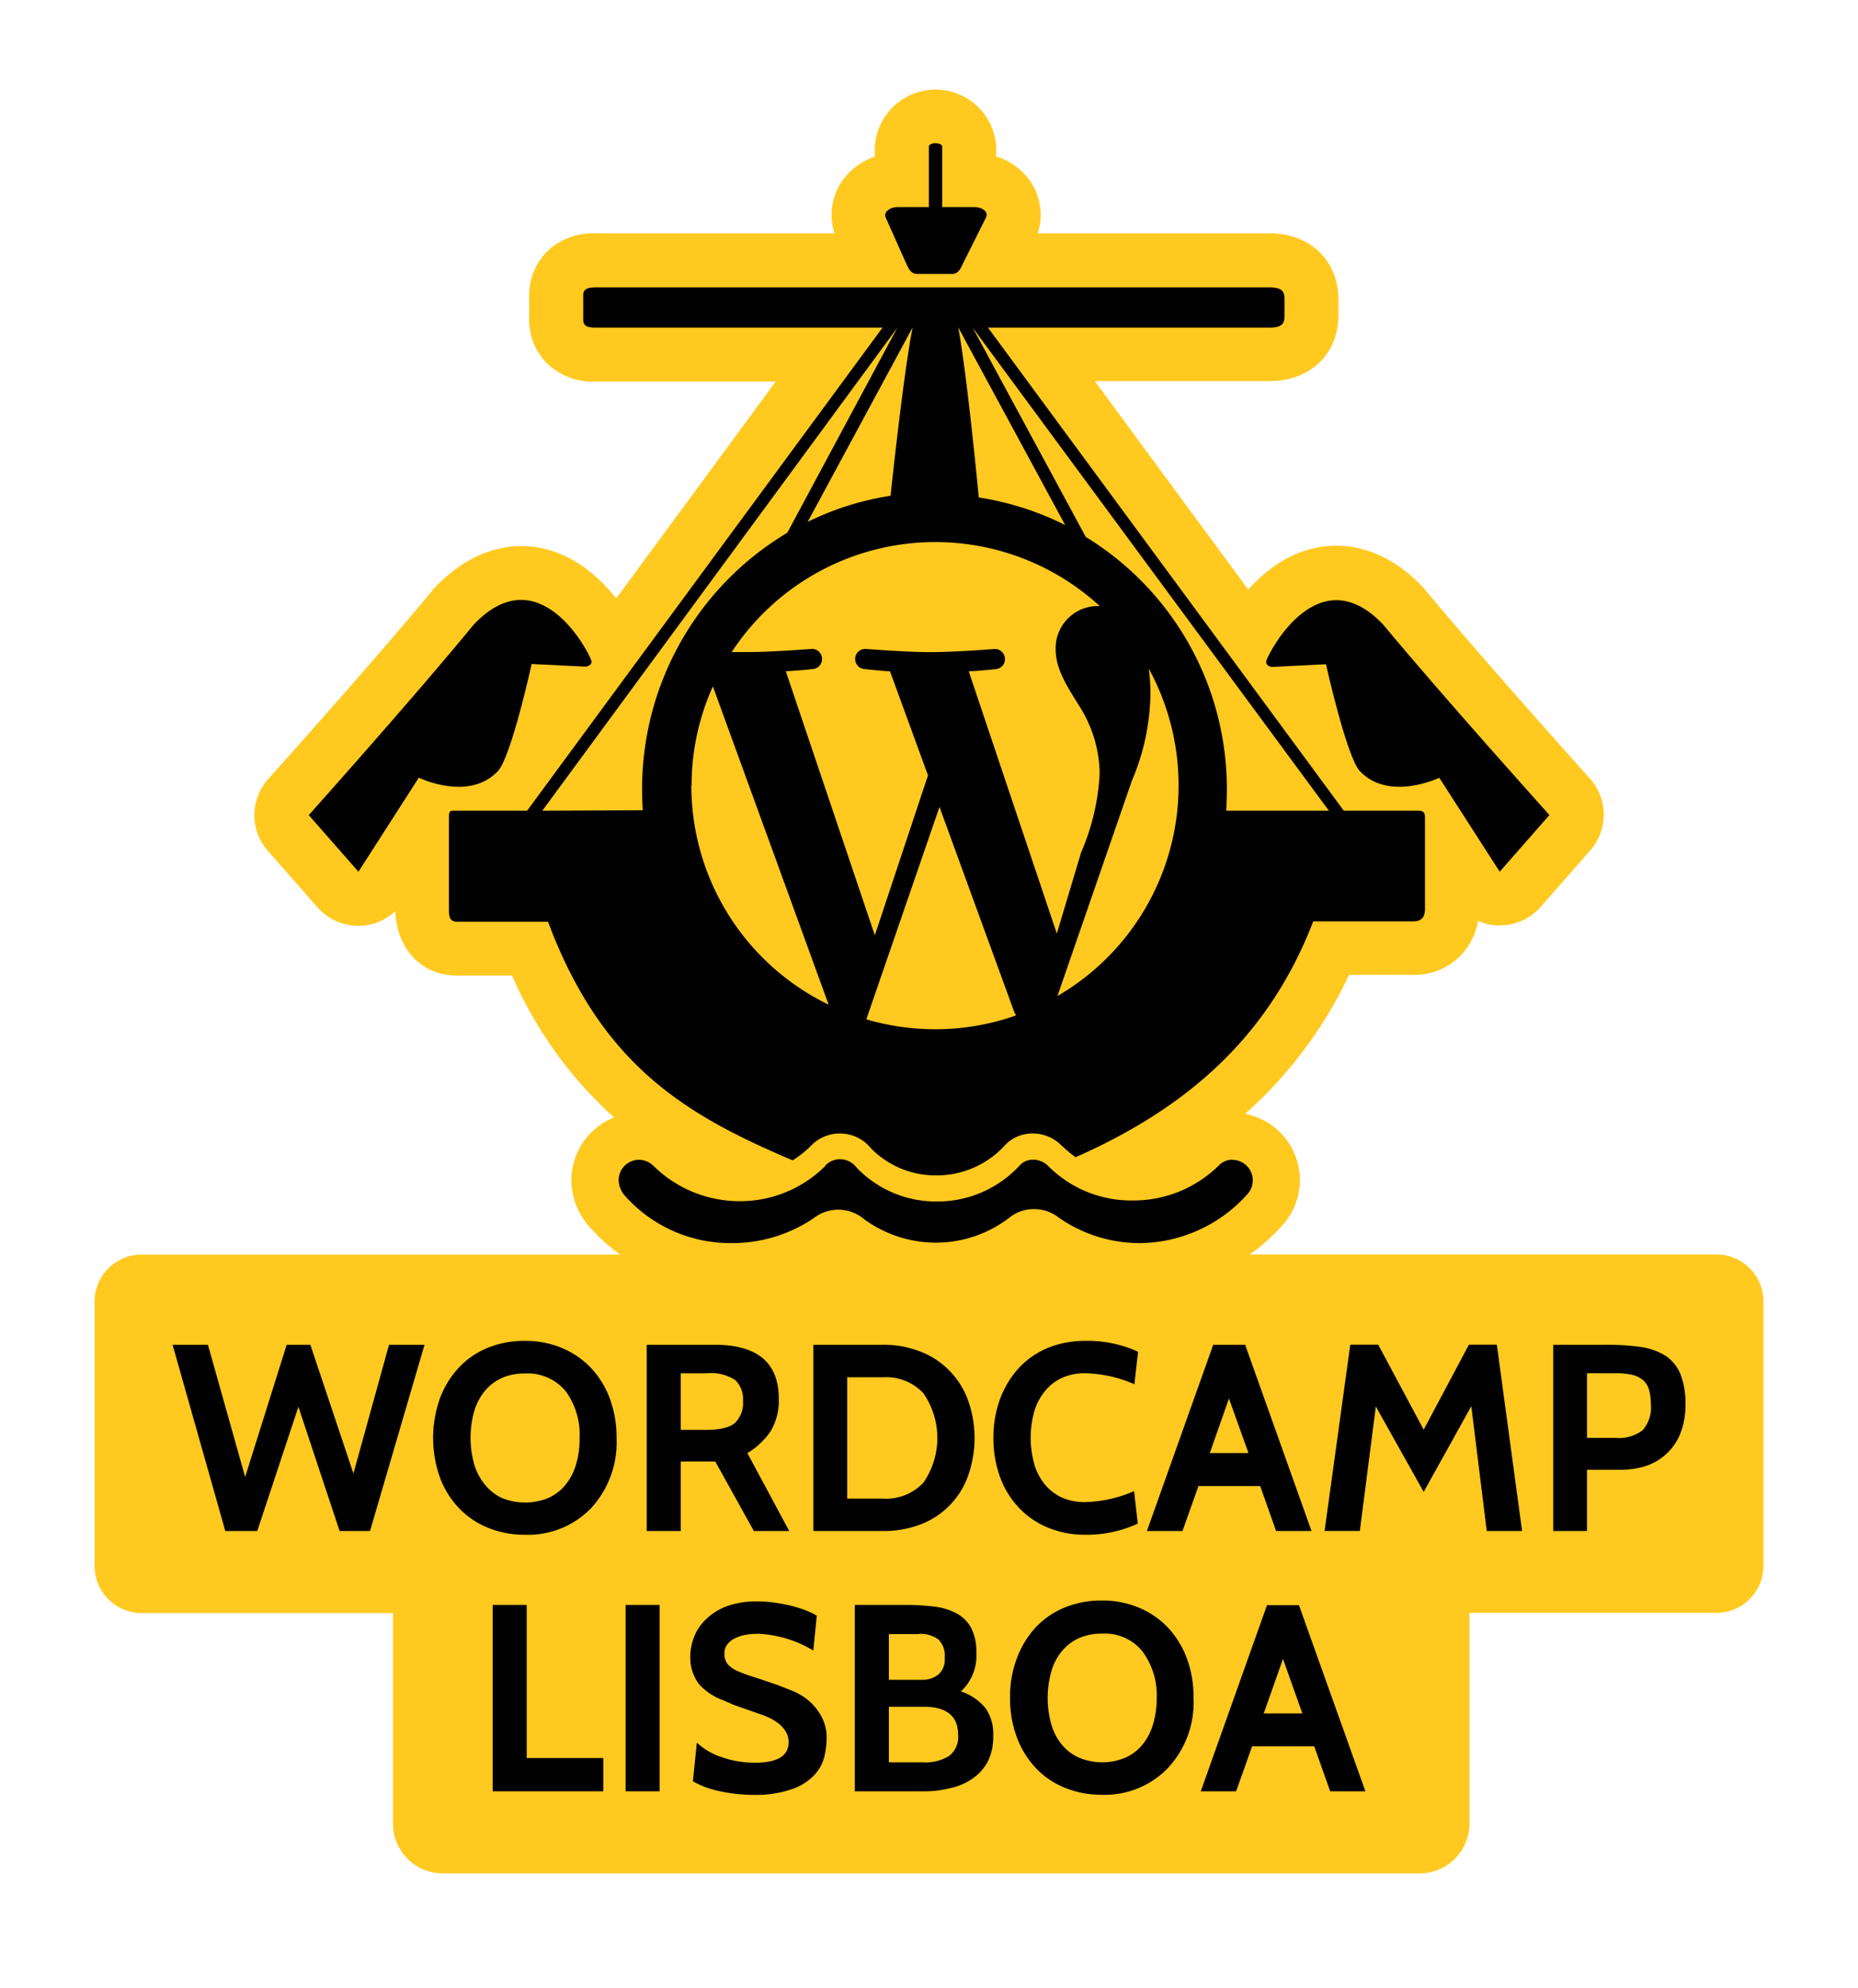 <svg xmlns="http://www.w3.org/2000/svg" viewBox="0 0 240.72 257.46"><title>wclx19-vertical_01</title><g id="wclx19-vertical_02"><path d="M222.4,162.47H161.92a25.15,25.15,0,0,0,4.29-3.84,8.73,8.73,0,0,0-4.9-14.37,55.66,55.66,0,0,0,13.47-18l8.35,0a8.31,8.31,0,0,0,8.36-7,7.08,7.08,0,0,0,2.33.59l.52,0a7,7,0,0,0,5.26-2.39l6.44-7.33a7,7,0,0,0-.06-9.3c-.13-.15-14-15.57-21.36-24.47a3.8,3.8,0,0,0-.33-.37c-4.2-4.39-8.37-5.31-11.14-5.31-4.93,0-8.76,2.7-11.43,5.68l-19.88-27h22.65c5.25,0,8.91-3.51,8.91-8.53V38.77c0-5-3.66-8.55-8.91-8.55H134.44a7.73,7.73,0,0,0-.88-6.63,8.4,8.4,0,0,0-4.49-3.33V19a7.88,7.88,0,0,0-15.73,0v1.29A8.53,8.53,0,0,0,109,23.6a7.72,7.72,0,0,0-.88,6.62H77.15a8.54,8.54,0,0,0-6.34,2.42,8.12,8.12,0,0,0-2.25,6V41a8.09,8.09,0,0,0,2.24,6,8.55,8.55,0,0,0,6.35,2.42H100.5L79.84,77.5c-2.66-3.34-6.79-6.77-12.3-6.77h0c-2.76,0-6.94.92-11.15,5.31-.12.13-.24.26-.35.4-7.32,8.89-21.15,24.3-21.29,24.46a7,7,0,0,0-.05,9.3l6.44,7.32a7,7,0,0,0,5.26,2.38l.52,0a7.05,7.05,0,0,0,4.3-1.91c.1,4.07,2.65,8.36,8.12,8.36h7a53.31,53.31,0,0,0,13.22,18.38,8.75,8.75,0,0,0-5.53,8.11c0,.09,0,.2,0,.28a9.3,9.3,0,0,0,2,5.37l.22.27a24.52,24.52,0,0,0,4.1,3.73h-62a6.1,6.1,0,0,0-6.1,6.1v34.22a6.1,6.1,0,0,0,6.1,6.1H50.91v27.26a6.46,6.46,0,0,0,6.46,6.46H183.92a6.46,6.46,0,0,0,6.46-6.46V208.89h32a6.1,6.1,0,0,0,6.09-6.1V168.57A6.1,6.1,0,0,0,222.4,162.47Z" fill="#ffc91f"/><path d="M159.67,150.2a2.43,2.43,0,0,0-1.71.69h0a15.74,15.74,0,0,1-11.07,4.59h-.27a15.16,15.16,0,0,1-10.85-4.5,2.75,2.75,0,0,0-1.88-.78,2.28,2.28,0,0,0-1.88.86l-.06.05a14.46,14.46,0,0,1-10.51,4.5,14.24,14.24,0,0,1-10.47-4.4l-.06-.07a2.64,2.64,0,0,0-2.06-1,2.6,2.6,0,0,0-1.91.8l0,.05a15.61,15.61,0,0,1-11.08,4.58A15.87,15.87,0,0,1,84.67,151a2.72,2.72,0,0,0-1.88-.79,2.64,2.64,0,0,0-2.64,2.64v0a3.3,3.3,0,0,0,.69,1.88A18.28,18.28,0,0,0,94.69,161a18.79,18.79,0,0,0,10.7-3.21,5.19,5.19,0,0,1,6.61.15,15.8,15.8,0,0,0,9.23,3,15.62,15.62,0,0,0,9.55-3.24A5,5,0,0,1,134,156.6a5.09,5.09,0,0,1,3.16,1.09A18.33,18.33,0,0,0,147.65,161a18.92,18.92,0,0,0,14-6.38,2.65,2.65,0,0,0-2-4.4Z" fill="#010101"/><path d="M183.17,105H174.1L128,42.43h36.51c1.74,0,1.91-.69,1.91-1.53V38.77c0-.86-.17-1.55-1.91-1.55H77.15c-1.74,0-1.59.68-1.59,1.55V40.9c0,.87-.15,1.53,1.59,1.53h37.19L68.29,105h-9c-1,0-1.13-.11-1.13,1v11.77c0,1.07.15,1.61,1.13,1.61H71c6.94,18.55,17.76,25,31.69,30.9a12.62,12.62,0,0,0,2.34-1.85,5.2,5.2,0,0,1,7.36-.2,4.18,4.18,0,0,1,.4.44,11.72,11.72,0,0,0,8.59,3.56,11.93,11.93,0,0,0,8.63-3.7,4.93,4.93,0,0,1,3.81-1.73,5.26,5.26,0,0,1,3.66,1.51,19.92,19.92,0,0,0,1.87,1.57c13.53-6,24.75-14.84,30.79-30.55l13,0c1,0,1.48-.54,1.48-1.61V106C184.65,104.88,184.15,105,183.17,105Zm-59-62.56L138,68a37.71,37.71,0,0,0-11.19-3.57s-1.49-15.78-2.66-22Zm-5.94,0c-1.22,6.2-2.85,21.77-2.85,21.77a36.92,36.92,0,0,0-10.74,3.38l13.58-25.15ZM70.26,105l46-62.56L102,69a38.6,38.6,0,0,0-18.81,33.06c0,.82,0,1.14.08,2.88Zm19.34-3.25A31.2,31.2,0,0,1,92.36,88.9l15,41.22a31.54,31.54,0,0,1-17.79-28.38Zm31.56,31.55a31.69,31.69,0,0,1-8.92-1.28l9.48-27.51,9.69,26.57c.07.15.15.29.23.43a31.26,31.26,0,0,1-10.49,1.79Zm4.35-46.35c1.9-.1,3.61-.3,3.61-.3a1.31,1.31,0,0,0-.2-2.6s-5.11.41-8.41.41c-3.1,0-8.31-.41-8.31-.41a1.3,1.3,0,0,0-.21,2.6s1.62.2,3.32.3l4.92,13.47-6.89,20.71L101.81,86.94c1.9-.1,3.61-.3,3.61-.3a1.31,1.31,0,0,0-.2-2.6s-5.11.41-8.42.41c-.58,0-1.28,0-2,0a31.54,31.54,0,0,1,43.68-9.07,32.46,32.46,0,0,1,4,3.11h-.41a5.47,5.47,0,0,0-5.3,5.6c0,2.6,1.5,4.83,3.1,7.41a16.58,16.58,0,0,1,2.6,8.7,29.38,29.38,0,0,1-2.4,10.2l-3.15,10.51ZM137,129l9.64-27.87a29.67,29.67,0,0,0,2.41-11.3,23.41,23.41,0,0,0-.22-3.24A31.55,31.55,0,0,1,137,129Zm21.88-24c.05-1.74.07-2.07.07-2.86a38.23,38.23,0,0,0-18.28-32.6l-14.65-27.1L172.17,105Z" fill="#010101"/><path d="M117.38,34.07c.36.8.65,1.41,1.46,1.41h4.52c.81,0,1.1-.69,1.46-1.47l2.93-5.85c.37-.84-.65-1.34-1.46-1.34h-4.22V19c0-.59-1.73-.61-1.73,0v7.82H116.2c-.8,0-1.77.6-1.46,1.33Z" fill="#010101"/><path d="M64.5,99.88C66.23,98.07,68.88,86,68.88,86l7,.34s1-.1.69-.91c-.47-1.3-6.8-13.3-15.16-4.58C53.93,90,40,105.57,40,105.57l6.44,7.33,7.82-12.18S60.7,103.88,64.5,99.88Z" fill="#010101"/><path d="M164.1,85.47c-.29.81.69.91.69.91l7-.35s2.67,12,4.39,13.84c3.8,4,10.29.86,10.29.86l7.83,12.17,6.44-7.34s-14-15.57-21.55-24.68C170.9,72.17,164.58,84.16,164.1,85.47Z" fill="#010101"/><path d="M55,174.17l-7.06,24.12H44L38.66,182.2l-5.33,16.09H29.19l-6.83-24.12h4.58l4.82,17.12,5.38-17.12h3.07l5.58,16.67,4.61-16.67Z" fill="#010101"/><path d="M76.59,195.32A11.34,11.34,0,0,1,68,198.77a12.4,12.4,0,0,1-4.77-.9,10.76,10.76,0,0,1-3.77-2.55A11.52,11.52,0,0,1,57,191.37a15.34,15.34,0,0,1,0-10.27,11.89,11.89,0,0,1,2.47-4,10.59,10.59,0,0,1,3.75-2.55,12.58,12.58,0,0,1,4.77-.89,12.24,12.24,0,0,1,4.78.91,11.09,11.09,0,0,1,3.77,2.57,11.75,11.75,0,0,1,2.47,4,14.29,14.29,0,0,1,.87,5.1A12.55,12.55,0,0,1,76.59,195.32Zm-3.31-15.15A6.38,6.38,0,0,0,68,177.89a7,7,0,0,0-3,.59,6.1,6.1,0,0,0-2.2,1.69,7.52,7.52,0,0,0-1.37,2.63,12.74,12.74,0,0,0,0,6.82,7.52,7.52,0,0,0,1.37,2.63A6.15,6.15,0,0,0,65,194a8,8,0,0,0,6.06,0,6.13,6.13,0,0,0,2.21-1.7,7.5,7.5,0,0,0,1.36-2.63,11.59,11.59,0,0,0,.46-3.41A9.5,9.5,0,0,0,73.28,180.17Z" fill="#010101"/><path d="M102.25,198.29H97.67l-5-9H88.2v9H83.79V174.17h8.82q8.3,0,8.29,7a7.59,7.59,0,0,1-1.07,4.21,9.61,9.61,0,0,1-3,2.82ZM91.6,177.86H88.2v7.33h3.24c1.86,0,3.14-.31,3.82-.94a3.59,3.59,0,0,0,1-2.81,3.43,3.43,0,0,0-1-2.7,5.77,5.77,0,0,0-3.7-.88Z" fill="#010101"/><path d="M114.38,198.29h-9V174.17h9a13,13,0,0,1,4.79.85,10.56,10.56,0,0,1,3.76,2.42,10.74,10.74,0,0,1,2.44,3.78,14.62,14.62,0,0,1,0,10.06,10.48,10.48,0,0,1-6.2,6.19A13.28,13.28,0,0,1,114.38,198.29Zm0-19.91h-4.62v15.71h4.62a6.62,6.62,0,0,0,5.25-2.06,10.18,10.18,0,0,0,0-11.59A6.59,6.59,0,0,0,114.38,178.38Z" fill="#010101"/><path d="M140.6,198.77a12.42,12.42,0,0,1-4.78-.9,10.85,10.85,0,0,1-3.77-2.55,11.43,11.43,0,0,1-2.46-3.95,14.55,14.55,0,0,1-.88-5.14,14.25,14.25,0,0,1,.89-5.13,12.22,12.22,0,0,1,2.47-4,10.73,10.73,0,0,1,3.75-2.55,12.6,12.6,0,0,1,4.78-.89,15.71,15.71,0,0,1,6.85,1.41l-.48,4.21a16.69,16.69,0,0,0-6.37-1.42,7.08,7.08,0,0,0-3,.59,6.19,6.19,0,0,0-2.2,1.7A7.45,7.45,0,0,0,134,182.8a12.74,12.74,0,0,0,0,6.82,7.5,7.5,0,0,0,1.36,2.63,6.42,6.42,0,0,0,2.2,1.7,7.39,7.39,0,0,0,3,.59,16.69,16.69,0,0,0,6.37-1.42l.48,4.21A15.7,15.7,0,0,1,140.6,198.77Z" fill="#010101"/><path d="M169.92,198.29h-4.59l-2.06-5.82h-8l-2.07,5.82h-4.61l8.59-24.12h4.14Zm-8.17-10.1-2.53-7.06-2.48,7.06Z" fill="#010101"/><path d="M197.2,198.29h-4.58l-2-16.17-6.17,11.1-6.2-11.06-2.07,16.12h-4.57l3.33-24.12h3.62l5.89,11,5.86-11h3.62Z" fill="#010101"/><path d="M209.92,190.36h-4.31v7.93h-4.38V174.17h6.82a31.78,31.78,0,0,1,4.57.29,8.11,8.11,0,0,1,3.19,1.15,5.22,5.22,0,0,1,1.91,2.37,10.05,10.05,0,0,1,.64,3.88,9.68,9.68,0,0,1-.8,4.14,7.27,7.27,0,0,1-4.77,4A11.58,11.58,0,0,1,209.92,190.36Zm-.7-12.5h-3.61v8.37h3.72a5.05,5.05,0,0,0,3.49-1,4.45,4.45,0,0,0,1.06-3.39,6.61,6.61,0,0,0-.23-1.83,2.54,2.54,0,0,0-.76-1.24,3.32,3.32,0,0,0-1.43-.71A9.31,9.31,0,0,0,209.22,177.86Z" fill="#010101"/><path d="M78.16,232H63.83V207.86h4.41v19.83h9.92Z" fill="#010101"/><path d="M85.46,232H81.05V207.86h4.41Z" fill="#010101"/><path d="M97.78,232.46a20.38,20.38,0,0,1-4.74-.52,11.27,11.27,0,0,1-3.27-1.24l.51-5a8.83,8.83,0,0,0,3.09,1.83,12.75,12.75,0,0,0,4.5.76c2.87,0,4.3-.89,4.3-2.64a2.65,2.65,0,0,0-.36-1.37,3.88,3.88,0,0,0-.93-1.05,6.07,6.07,0,0,0-1.24-.76,10.64,10.64,0,0,0-1.32-.52l-3.25-1.14-1.37-.6a7.71,7.71,0,0,1-3.17-2.13,5.7,5.7,0,0,1-1.1-3.45,7.2,7.2,0,0,1,.51-2.67,6.3,6.3,0,0,1,1.59-2.3A7.65,7.65,0,0,1,94.25,208a11,11,0,0,1,3.89-.59,13.51,13.51,0,0,1,2.29.17,20.32,20.32,0,0,1,2.19.42,15.49,15.49,0,0,1,1.86.6,9.73,9.73,0,0,1,1.34.65l-.45,4.52a15.14,15.14,0,0,0-7.05-2.17,9.66,9.66,0,0,0-1.7.13,4.92,4.92,0,0,0-1.39.45,2.74,2.74,0,0,0-1,.79,1.89,1.89,0,0,0-.37,1.19,2.11,2.11,0,0,0,.43,1.39,3.66,3.66,0,0,0,1.28.88,19.92,19.92,0,0,0,2.12.78c.85.26,1.83.61,3,1l1.86.73a8.77,8.77,0,0,1,1.52.79,7.41,7.41,0,0,1,1.46,1.28,7,7,0,0,1,1.12,1.77,5.67,5.67,0,0,1,.45,2.29,11.12,11.12,0,0,1-.28,2.37,5.42,5.42,0,0,1-1.24,2.37,7.24,7.24,0,0,1-2.82,1.86A14.06,14.06,0,0,1,97.78,232.46Z" fill="#010101"/><path d="M120.05,232h-9.3V207.86h6.51a30.16,30.16,0,0,1,3.8.22,8,8,0,0,1,2.91.9,4.55,4.55,0,0,1,1.86,1.88,6.65,6.65,0,0,1,.66,3.2,6.22,6.22,0,0,1-2,5,6.91,6.91,0,0,1,3.19,2.17,5.81,5.81,0,0,1,1,3.61,7,7,0,0,1-.74,3.37,6.19,6.19,0,0,1-2,2.18,7.73,7.73,0,0,1-2.75,1.18A13.53,13.53,0,0,1,120.05,232Zm-1-20.36h-3.89v5.92h4.3a3.38,3.38,0,0,0,2.06-.64,2.5,2.5,0,0,0,.87-2.18,2.93,2.93,0,0,0-.84-2.43A4,4,0,0,0,119.08,211.61Zm.69,9.41h-4.58v7.2h4.34a6,6,0,0,0,3.44-.81,3.12,3.12,0,0,0,1.19-2.78c0-2.4-1.5-3.61-4.42-3.61Z" fill="#010101"/><path d="M151.3,229a11.34,11.34,0,0,1-8.55,3.45,12.59,12.59,0,0,1-4.77-.9,10.76,10.76,0,0,1-3.77-2.55,11.75,11.75,0,0,1-2.47-4,14.46,14.46,0,0,1-.88-5.13,14.06,14.06,0,0,1,.9-5.14,12,12,0,0,1,2.46-4,10.72,10.72,0,0,1,3.76-2.55,12.39,12.39,0,0,1,4.77-.89,12.19,12.19,0,0,1,4.77.91,11,11,0,0,1,3.77,2.57,11.75,11.75,0,0,1,2.47,4,14.07,14.07,0,0,1,.87,5.1A12.45,12.45,0,0,1,151.3,229ZM148,213.86a6.27,6.27,0,0,0-5.23-2.28,7.16,7.16,0,0,0-3,.59,6.13,6.13,0,0,0-2.21,1.7,7.26,7.26,0,0,0-1.36,2.63,12.7,12.7,0,0,0,0,6.81,7.34,7.34,0,0,0,1.36,2.63,6,6,0,0,0,2.21,1.69,7.77,7.77,0,0,0,6.06,0,6,6,0,0,0,2.2-1.69,7.5,7.5,0,0,0,1.36-2.63,11.83,11.83,0,0,0,.47-3.4,9.48,9.48,0,0,0-1.83-6Z" fill="#010101"/><path d="M176.9,232h-4.56l-2.07-5.82h-8.05L160.15,232h-4.58l8.58-24.11h4.14Zm-8.17-10.09-2.51-7.06-2.49,7.06Z" fill="#010101"/></g></svg>